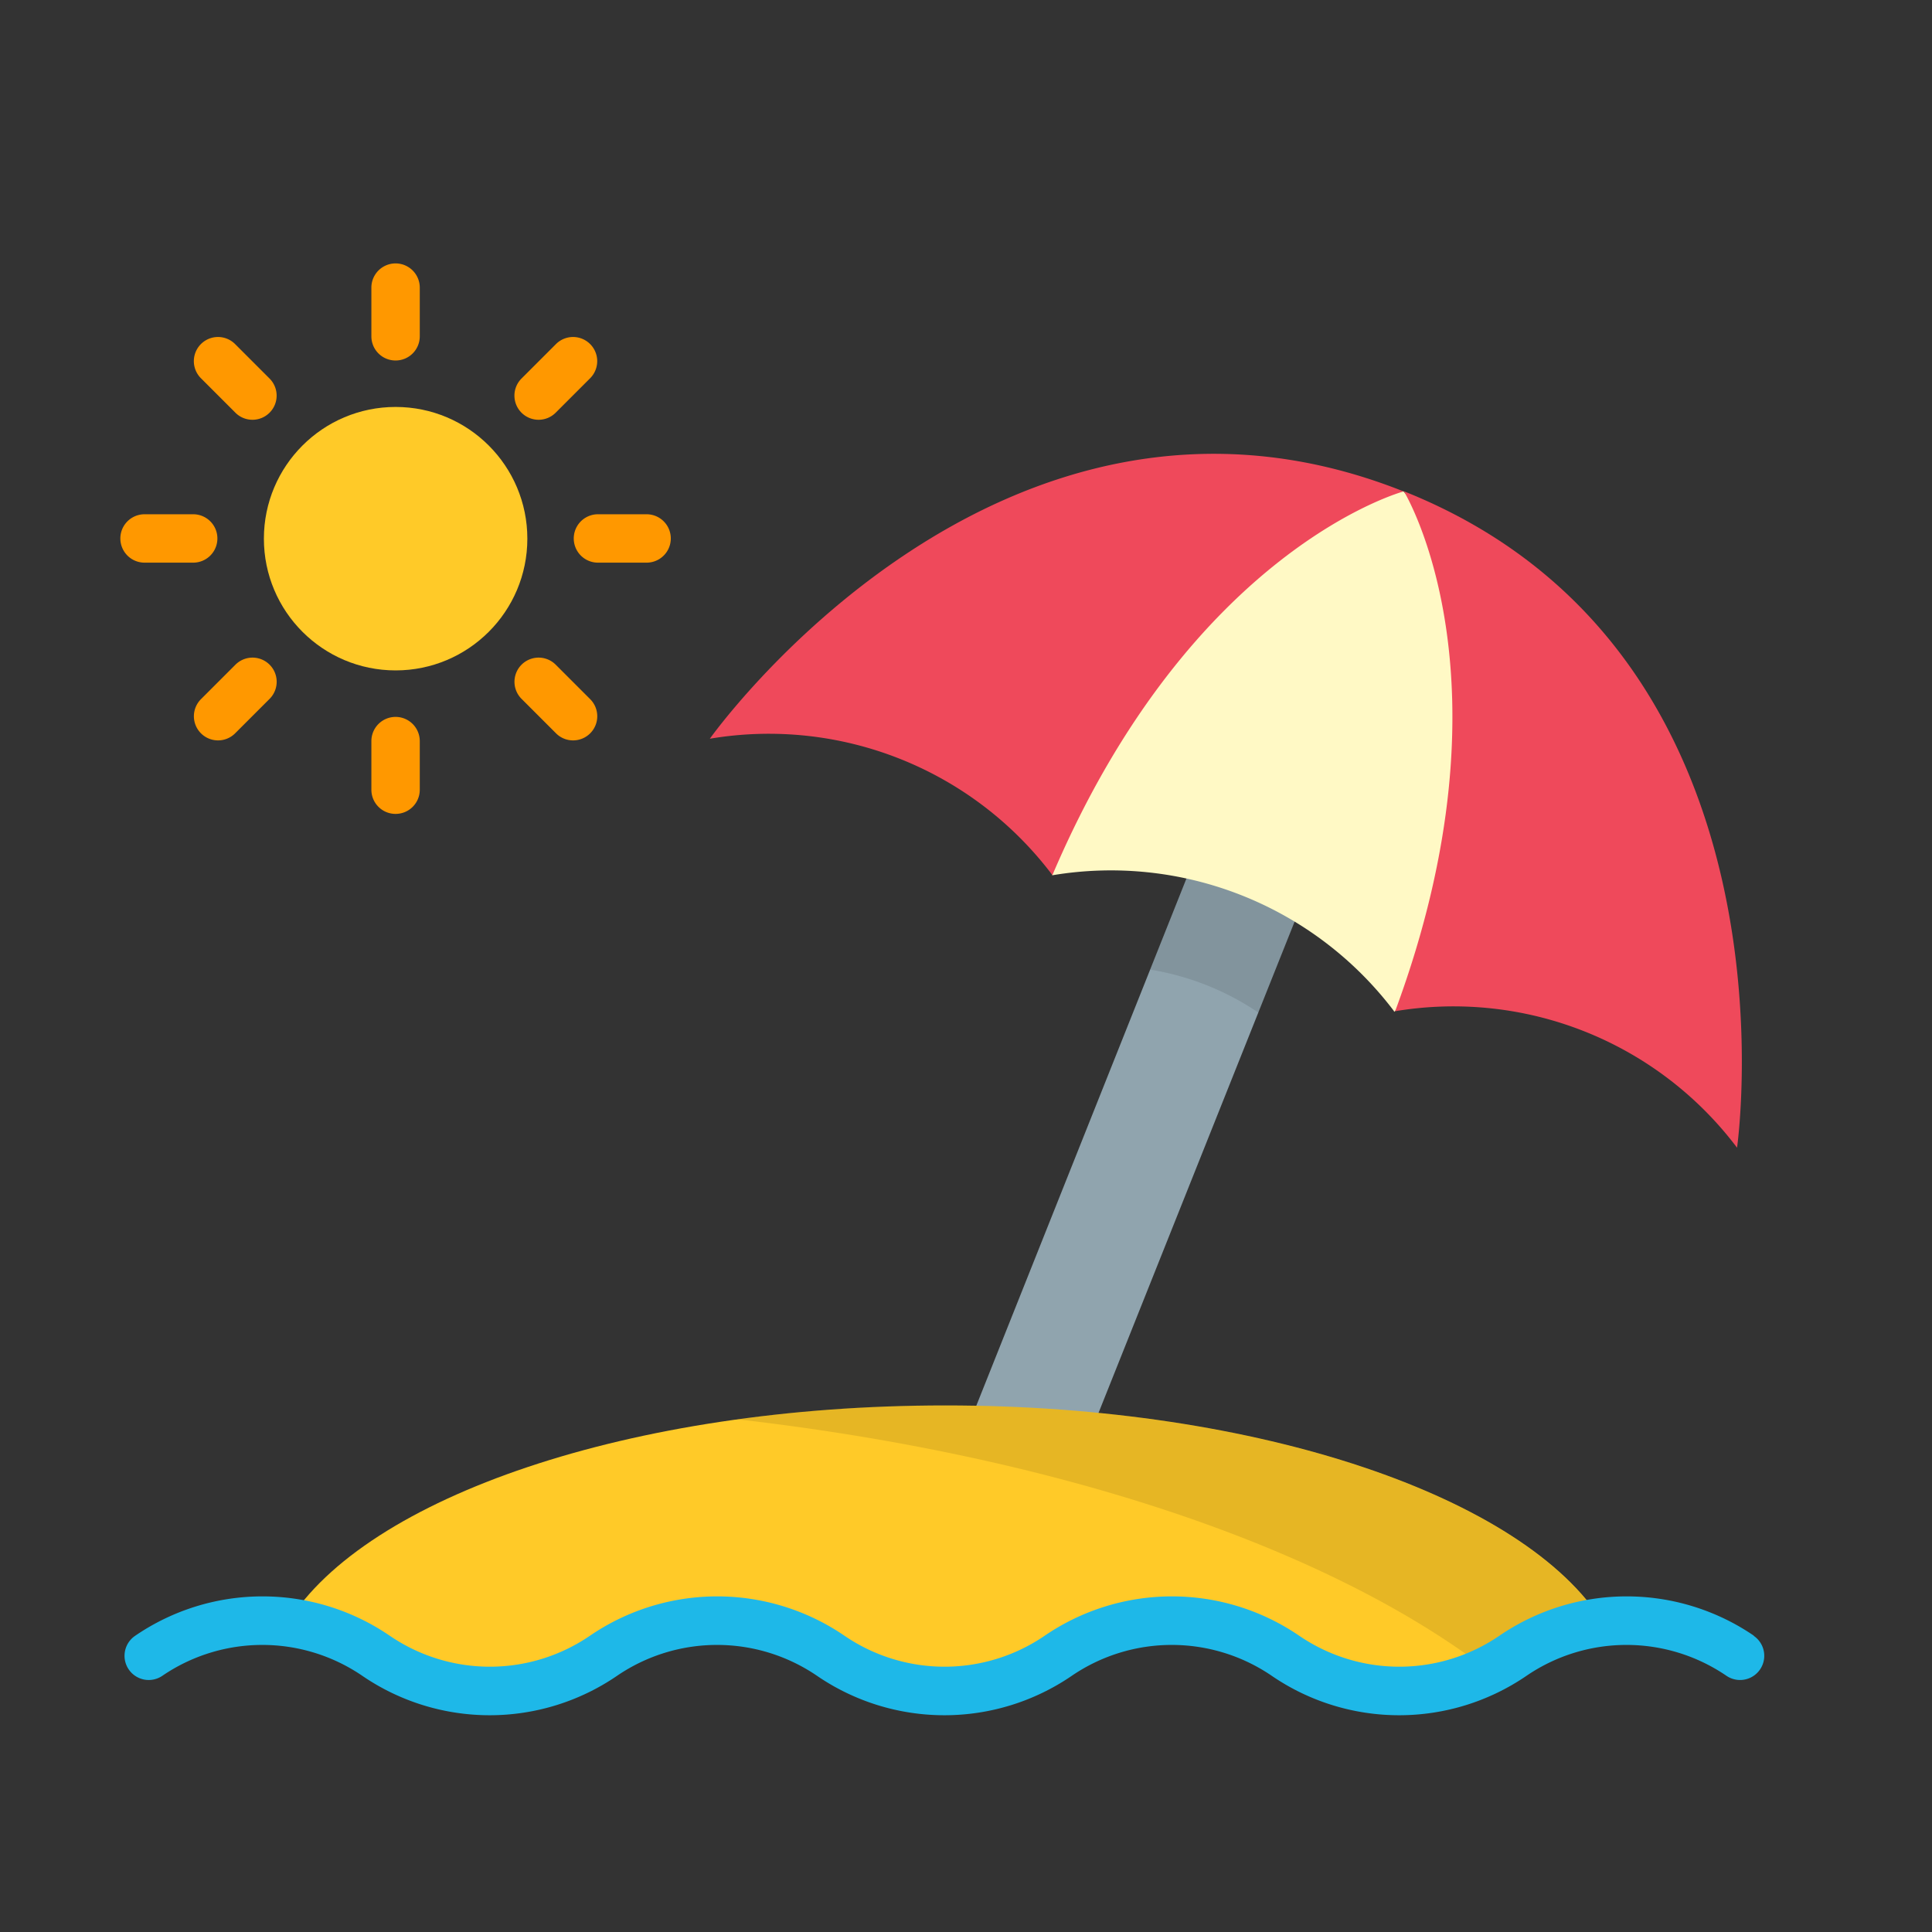 <svg xmlns="http://www.w3.org/2000/svg" width="22" height="22" viewBox="0 0 22 22">
  <rect x="0" y="0" width="22" height="22" fill="#333333" stroke="none"/>
  <g id="vacation" transform="translate(1583 323)">
    <rect id="Rectangle_1873" data-name="Rectangle 1873" width="22" height="22" transform="translate(-1583 -323)" fill="#fff" opacity="0"/>
    <g id="sun-umbrella" transform="translate(-1581.629 -320)">
      <path id="Path_25573" data-name="Path 25573" d="M255.23,188.749l3.242-8.133a.663.663,0,1,1,1.232.491l-3.1,7.767Z" transform="translate(-245.897 -174.705)" fill="#90a4ae"/>
      <path id="Path_25574" data-name="Path 25574" d="M290.171,220.421v0h0Z" transform="translate(-279.56 -213.455)" fill="#fff9c5"/>
      <path id="Path_25575" data-name="Path 25575" d="M322.373,180.245a.663.663,0,0,0-.862.371l-.849,2.13a3.076,3.076,0,0,1,1.233.49l.848-2.129A.663.663,0,0,0,322.373,180.245Z" transform="translate(-308.936 -174.705)" opacity="0.1"/>
      <path id="Path_25576" data-name="Path 25576" d="M294.17,100.961l-2.446.263-1.553,1.809v2.3h0a4.042,4.042,0,0,1,3.888,1.542l.007.013,1.278-1.265.143-3.157Z" transform="translate(-279.56 -98.366)" fill="#fff9c5"/>
      <path id="Path_25577" data-name="Path 25577" d="M67.136,388.07c-.89-1.423-3.9-2.47-7.487-2.47s-6.6,1.047-7.486,2.47h.5l1.085.7,1.141.124.8-.465,1.277-.466.685.186,1.457.744.961-.155,1.24-.463.9-.281,1.147.281.93.618,1.488-.186Z" transform="translate(-50.255 -372.596)" fill="#ffca28"/>
      <path id="Path_25578" data-name="Path 25578" d="M200.9,388.655l1.252-.585c-.89-1.423-3.9-2.47-7.487-2.47a17.378,17.378,0,0,0-2.362.158C196,386.182,199.093,387.244,200.9,388.655Z" transform="translate(-185.276 -372.596)" opacity="0.1"/>
      <path id="Path_25579" data-name="Path 25579" d="M20.31,445.529a2.567,2.567,0,0,0-2.9,0,2.019,2.019,0,0,1-2.278,0,2.567,2.567,0,0,0-2.9,0,2.019,2.019,0,0,1-2.278,0,2.567,2.567,0,0,0-2.9,0,2.019,2.019,0,0,1-2.278,0,2.567,2.567,0,0,0-2.9,0,.275.275,0,0,0,.309.456,2.019,2.019,0,0,1,2.278,0,2.567,2.567,0,0,0,2.9,0,2.019,2.019,0,0,1,2.278,0,2.567,2.567,0,0,0,2.9,0,2.019,2.019,0,0,1,2.278,0,2.567,2.567,0,0,0,2.9,0,2.019,2.019,0,0,1,2.278,0,.275.275,0,0,0,.309-.456Z" transform="translate(-1.708 -429.902)" fill="#1eb8e8"/>
      <g id="Group_14730" data-name="Group 14730" transform="translate(6.715 2.167)">
        <path id="Path_25580" data-name="Path 25580" d="M187.52,94.042a4.042,4.042,0,0,0-3.9-1.552s3.293-4.65,7.9-2.816c0,0-2.414.646-4,4.371Z" transform="translate(-183.623 -89.245)" fill="#ef495b"/>
        <path id="Path_25581" data-name="Path 25581" d="M396.706,106.881a4.042,4.042,0,0,1,3.9,1.553s.809-5.64-3.794-7.475c0,0,1.308,2.129-.1,5.923Z" transform="translate(-388.912 -100.532)" fill="#ef495b"/>
      </g>
      <ellipse id="Ellipse_262" data-name="Ellipse 262" cx="1.5" cy="1.5" rx="1.5" ry="1.5" transform="translate(1.634 1.634)" fill="#ffca28"/>
      <g id="Group_14731" data-name="Group 14731" transform="translate(0 0)">
        <path id="Path_25582" data-name="Path 25582" d="M78.441,31.09a.275.275,0,0,1-.275-.275V30.26a.275.275,0,0,1,.551,0v.554A.275.275,0,0,1,78.441,31.09Z" transform="translate(-75.308 -29.985)" fill="#ff9800"/>
        <path id="Path_25583" data-name="Path 25583" d="M123,53.821a.275.275,0,0,1-.195-.47l.392-.392a.275.275,0,0,1,.389.389l-.392.392A.275.275,0,0,1,123,53.821Z" transform="translate(-118.237 -52.041)" fill="#ff9800"/>
        <path id="Path_25584" data-name="Path 25584" d="M142.012,108.7h-.554a.275.275,0,0,1,0-.551h.554a.275.275,0,0,1,0,.551Z" transform="translate(-136.02 -105.293)" fill="#ff9800"/>
        <path id="Path_25585" data-name="Path 25585" d="M123.392,153.652a.274.274,0,0,1-.195-.081l-.392-.392a.275.275,0,0,1,.389-.389l.392.392a.275.275,0,0,1-.195.47Z" transform="translate(-118.237 -148.221)" fill="#ff9800"/>
        <path id="Path_25586" data-name="Path 25586" d="M78.441,172.272a.275.275,0,0,1-.275-.275v-.554a.275.275,0,1,1,.551,0V172A.275.275,0,0,1,78.441,172.272Z" transform="translate(-75.308 -166.004)" fill="#ff9800"/>
        <path id="Path_25587" data-name="Path 25587" d="M23.17,153.652a.275.275,0,0,1-.195-.47l.392-.392a.275.275,0,0,1,.389.389l-.392.392A.275.275,0,0,1,23.17,153.652Z" transform="translate(-22.057 -148.221)" fill="#ff9800"/>
        <path id="Path_25588" data-name="Path 25588" d="M.829,108.7H.275a.275.275,0,0,1,0-.551H.829a.275.275,0,0,1,0,.551Z" transform="translate(0 -105.293)" fill="#ff9800"/>
        <path id="Path_25589" data-name="Path 25589" d="M23.561,53.822a.274.274,0,0,1-.195-.081l-.392-.392a.275.275,0,0,1,.389-.389l.392.392a.275.275,0,0,1-.195.47Z" transform="translate(-22.057 -52.042)" fill="#ff9800"/>
      </g>
    </g>
  </g>
</svg>
